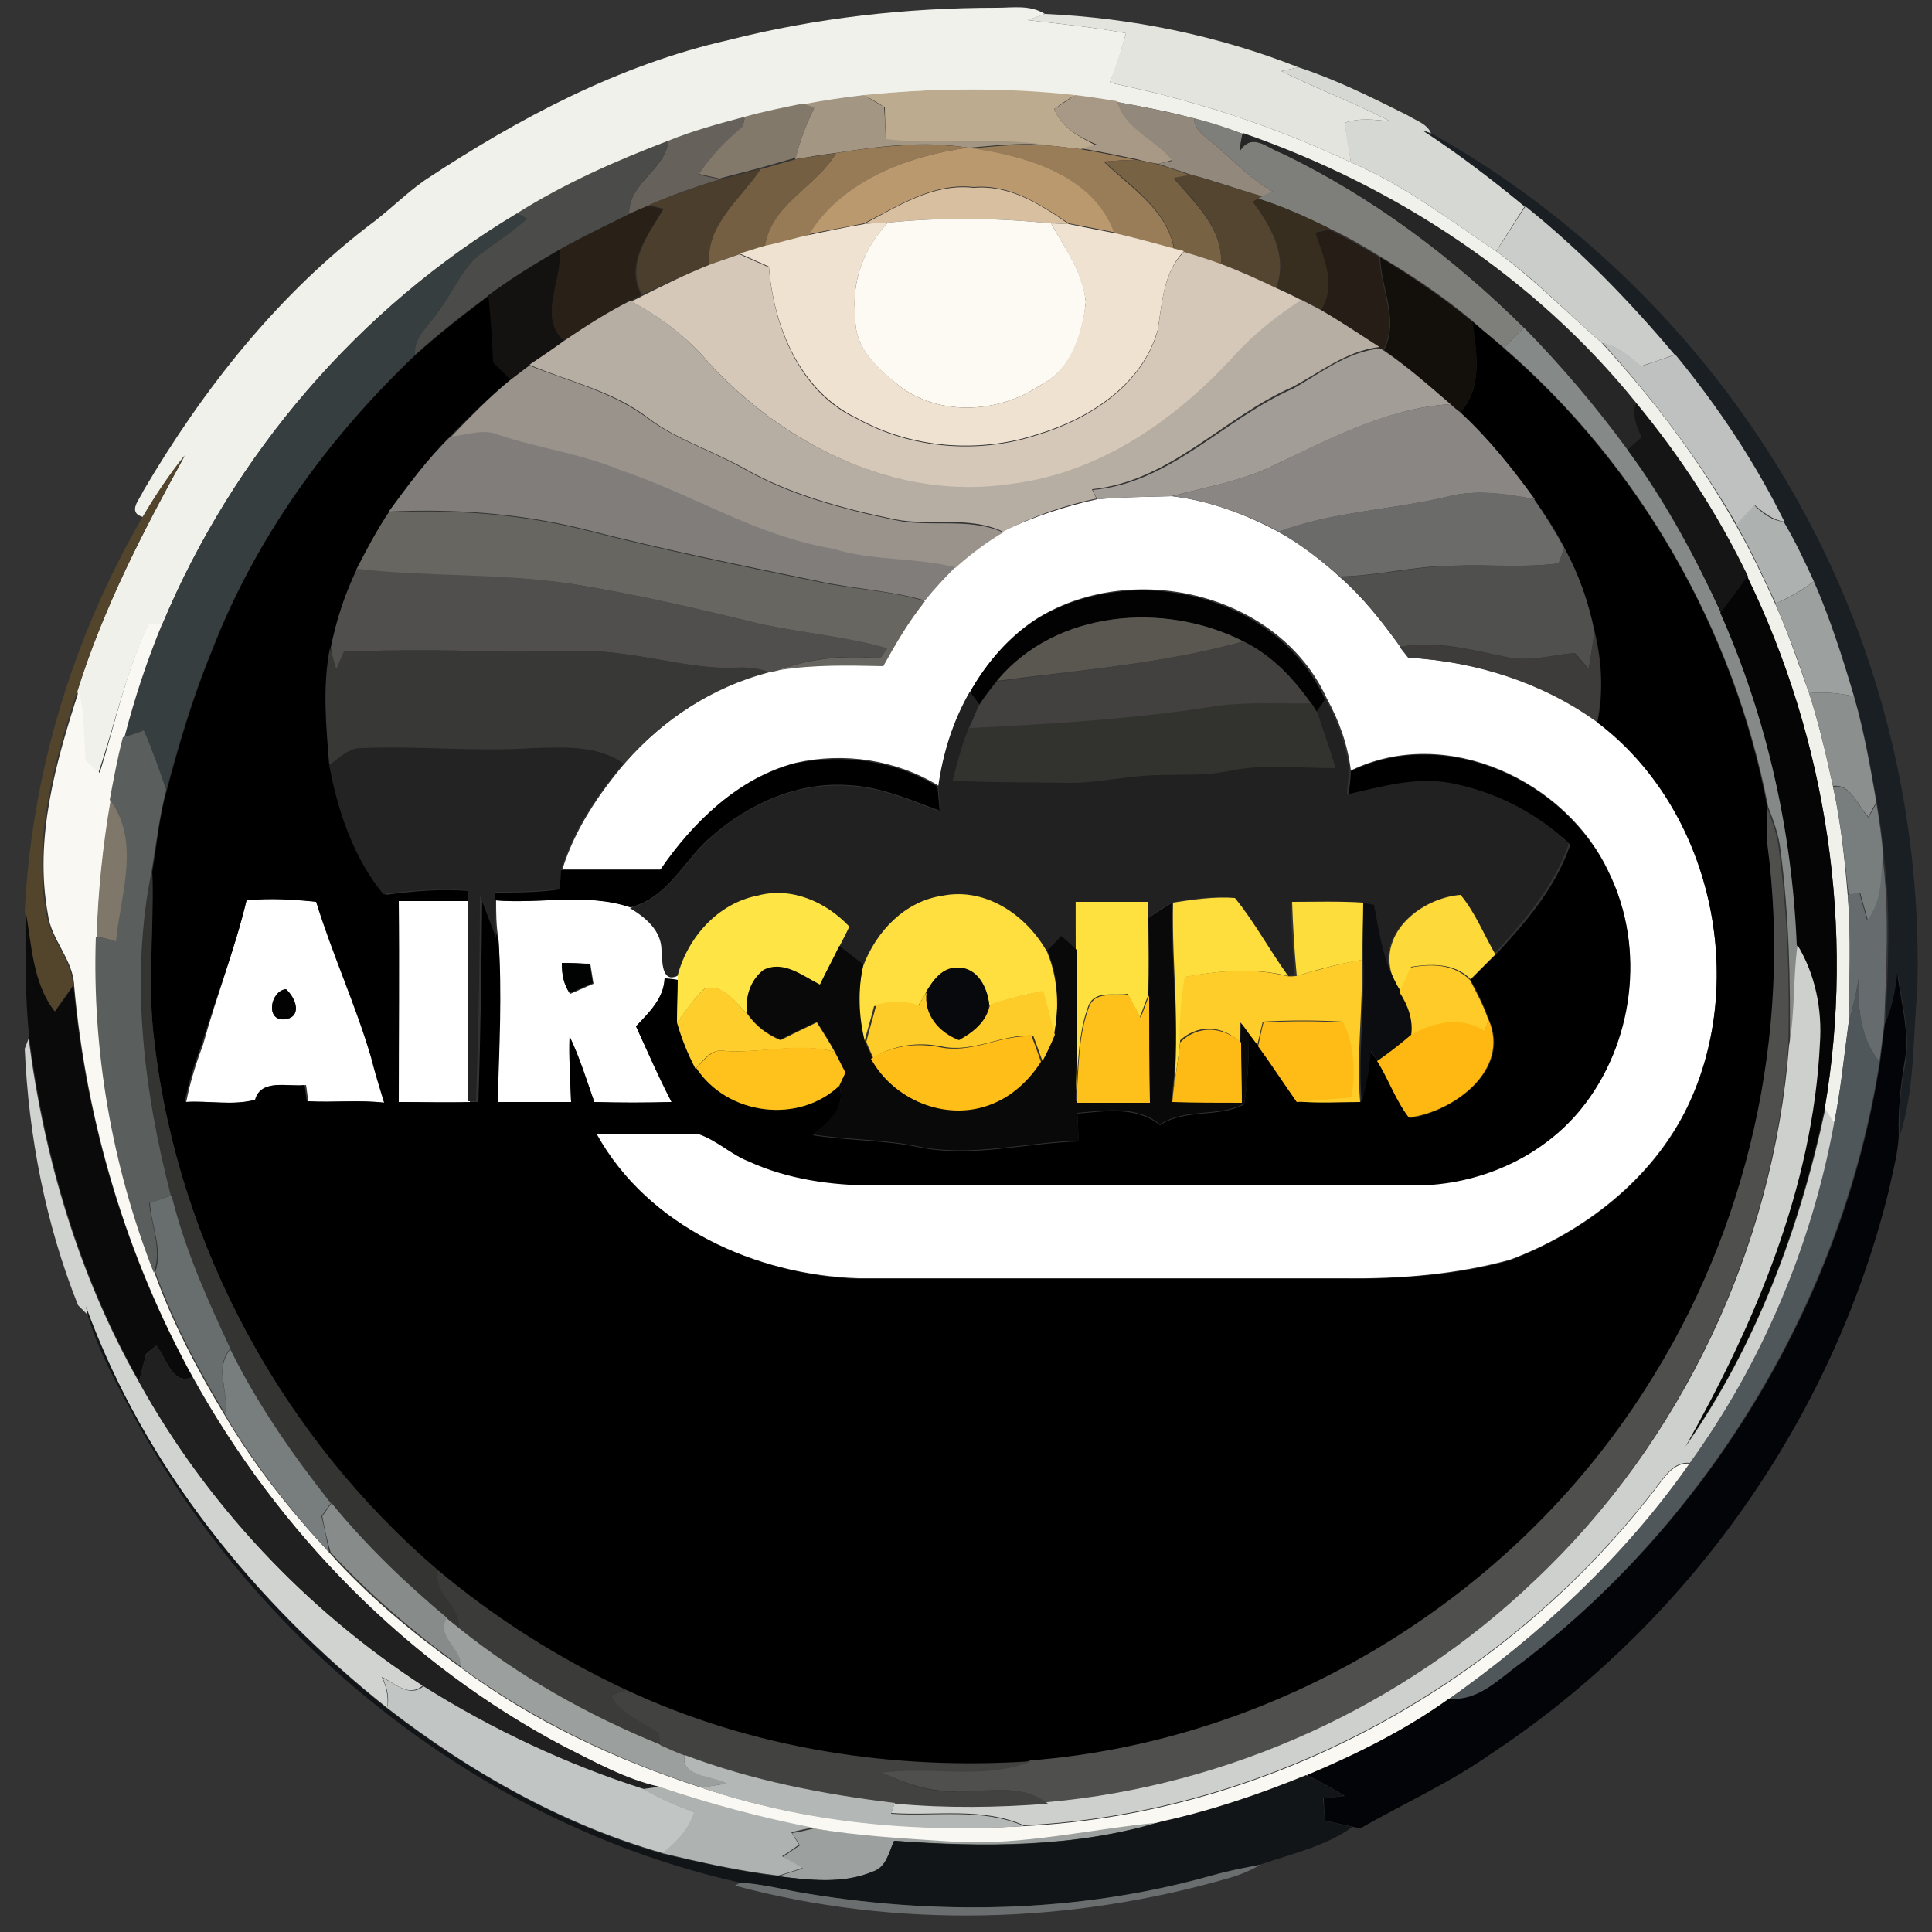 <?xml version="1.0" encoding="utf-8"?>
<!-- Generator: Adobe Illustrator 26.0.3, SVG Export Plug-In . SVG Version: 6.00 Build 0)  -->
<svg version="1.1" id="Layer_1" xmlns="http://www.w3.org/2000/svg" xmlns:xlink="http://www.w3.org/1999/xlink" x="0px" y="0px"
	 viewBox="0 0 250 250" style="enable-background:new 0 0 250 250;" xml:space="preserve">
<rect x="0" y="0" width="250" height="250" fill="#333333" stroke="none"/>
<style type="text/css">
	.st0{fill:#FFFFFF;}
	.st1{fill:#F0F1EA;}
	.st2{fill:#E4E4DF;}
	.st3{fill:#D6D8D3;}
	.st4{fill:#BDAB8F;}
	.st5{fill:#A39682;}
	.st6{fill:#A79985;}
	.st7{fill:#83796B;}
	.st8{fill:#92897C;}
	.st9{fill:#66615A;}
	.st10{fill:#7E7E7A;}
	.st11{fill:#262626;}
	.st12{fill:#1A1F23;}
	.st13{fill:#4B4C4A;}
	.st14{fill:#977A56;}
	.st15{fill:#BA996F;}
	.st16{fill:#997C58;}
	.st17{fill:#745F42;}
	.st18{fill:#786244;}
	.st19{fill:#4C3E2C;}
	.st20{fill:#544531;}
	.st21{fill:#D7BFA0;}
	.st22{fill:#382E20;}
	.st23{fill:#292017;}
	.st24{fill:#CACDC9;}
	.st25{fill:#363E40;}
	.st26{fill:#FDFAF3;}
	.st27{fill:#EFE2D0;}
	.st28{fill:#261E16;}
	.st29{fill:#141210;}
	.st30{fill:#D5C8B8;}
	.st31{fill:#130F0B;}
	.st32{fill:#B7AEA3;}
	.st33{fill:#858A89;}
	.st34{fill:#BEC1BF;}
	.st35{fill:#A39D97;}
	.st36{fill:#9A938C;}
	.st37{fill:#898683;}
	.st38{fill:#151515;}
	.st39{fill:#807D7A;}
	.st40{fill:#53442C;}
	.st41{fill:#6B6B69;}
	.st42{fill:#ADB1AF;}
	.st43{fill:#686661;}
	.st44{fill:#50514F;}
	.st45{fill:#504F4D;}
	.st46{fill:#060506;}
	.st47{fill:#9CA19F;}
	.st48{fill:#020203;}
	.st49{fill:#FAF8F3;}
	.st50{fill:#5A5650;}
	.st51{fill:#3D3C3B;}
	.st52{fill:#42413F;}
	.st53{fill:#383837;}
	.st54{fill:#8B8F8E;}
	.st55{fill:#212121;}
	.st56{fill:#32322F;}
	.st57{fill:#5A5E5D;}
	.st58{fill:#232323;}
	.st59{fill:#787E7E;}
	.st60{fill:#7F7769;}
	.st61{fill:#4F4F4D;}
	.st62{fill:#666C6D;}
	.st63{fill:#343432;}
	.st64{fill:#FEE445;}
	.st65{fill:#FEDF3F;}
	.st66{fill:#FEE03F;}
	.st67{fill:#FDDE3D;}
	.st68{fill:#FDDA39;}
	.st69{fill:#09090A;}
	.st70{fill:#FDDD3C;}
	.st71{fill:#0C0D11;}
	.st72{fill:#0A0A0A;}
	.st73{fill:#CDD0CC;}
	.st74{fill:#010202;}
	.st75{fill:#FECD29;}
	.st76{fill:#08090C;}
	.st77{fill:#FECB28;}
	.st78{fill:#50575A;}
	.st79{fill:#030407;}
	.st80{fill:#FECF2C;}
	.st81{fill:#FECC29;}
	.st82{fill:#FEC11B;}
	.st83{fill:#FFBC17;}
	.st84{fill:#FFB811;}
	.st85{fill:#FEBB16;}
	.st86{fill:#FFBE18;}
	.st87{fill:#D1D3D0;}
	.st88{fill:#FFC11B;}
	.st89{fill:#686D6E;}
	.st90{fill:#121518;}
	.st91{fill:#202020;}
	.st92{fill:#787E7D;}
	.st93{fill:#878C8B;}
	.st94{fill:#3B3B39;}
	.st95{fill:#9BA09E;}
	.st96{fill:#C1C5C3;}
	.st97{fill:#424241;}
	.st98{fill:#B3B7B5;}
	.st99{fill:#AEB2B0;}
	.st100{fill:#6B6E6F;}
</style>
<g id="_x23_ffffffff">
	<path class="st0" d="M142,64.6c3.2-0.3,6.4-0.3,9.6-0.4c4.9,0.6,9.5,2.3,13.8,4.6c2.9,1.6,5.5,3.6,7.9,5.8c3,2.6,5.5,5.8,7.9,9.1
		l1.1,1.4c8.7,0.5,17.3,3.1,24.4,8.3c14.7,11.1,19.6,33.2,11.7,49.7c-4.5,9.4-13.4,16.3-23,19.9c-6.9,1.9-14.2,2.5-21.3,2.4
		c-21,0-42,0-63,0c-13.3-0.4-27.3-6.7-33.9-18.7c4.4,0,8.9-0.1,13.3,0c2.3,0.8,4.1,2.6,6.4,3.5c5.1,2.2,10.7,3,16.2,3.1
		c23.3,0,46.7,0,70,0c8.1-0.1,16.4-3.6,21.5-9.9c6.8-8.4,8.3-20.8,3.6-30.5c-5.5-11.9-21.1-19.2-33.4-13.2c-0.4-3.3-1.5-6.4-3.1-9.3
		c-6.2-13.6-24.9-18-37.3-10.5c-3.7,2.3-6.6,5.7-8.8,9.5c-2.2,3.8-3.5,8-4.1,12.3c-5.5-3.4-12.3-4.4-18.5-3
		c-7.4,1.9-13.1,7.5-17.3,13.7c-4.3,0-8.6,0-12.9,0c1.6-5.1,4.7-9.7,8.1-13.7c5-5.7,11.5-10,18.8-11.9c0.3-0.1,0.9-0.2,1.2-0.3
		c4.4-0.7,8.9-0.6,13.4-0.5c1.7-2.9,3.3-5.8,5.4-8.4c1.2-1.5,2.6-2.9,3.9-4.3c2-1.7,4-3.2,6.2-4.6C133.7,66.9,137.8,65.5,142,64.6z"
		/>
	<path class="st0" d="M31.9,116.5c3-0.3,6.1-0.2,9.2,0.2c2.1,6.8,5.1,13.2,7.1,20.1c0.5,2,1.1,3.9,1.7,5.9c-3.3-0.4-6.7,0-10-0.2
		c-0.1-0.5-0.2-1.6-0.3-2.1c-2.2,0.3-5.6-0.9-6.4,1.9c-2.9,0.8-6.1,0.1-9.1,0.3c0.5-2.6,1.3-5.1,2.2-7.5
		C28,128.9,30.4,122.8,31.9,116.5 M36.8,131.9c2.4-0.2,1.4-2.8,0.2-3.9C35,128.2,34.3,132.1,36.8,131.9z"/>
	<path class="st0" d="M64.2,116.5c5.8,0.5,11.9-1,17.5,0.9c2,1.2,4.1,3,4.1,5.5c0.1,1.3,0,4.2,2,3.3l-0.1,0.6
		c-0.4,0-1.3-0.1-1.7-0.2c-0.1,2.6-2,4.4-3.7,6.2c1.5,3.3,2.9,6.6,4.6,9.8c-3.3,0.1-6.7,0.1-10,0c-1-2.8-1.9-5.7-3.2-8.5
		c-0.1,2.8,0.1,5.7,0.2,8.5c-3.2,0-6.3,0-9.5,0c0.1-7,0.5-14.1,0.1-21.1C64.2,119.8,64.2,118.2,64.2,116.5 M72.7,124.6
		c0,1.4,0.2,2.8,1.1,4c1-0.4,2-0.9,3-1.3c-0.1-0.6-0.3-1.9-0.4-2.5C75.1,124.6,73.9,124.6,72.7,124.6z"/>
	<path class="st0" d="M51.5,142.6c0-8.7,0.1-17.3,0-26c3.1,0,6.2,0,9.3,0c0.1,8.7-0.1,17.3,0,26C57.7,142.7,54.6,142.6,51.5,142.6z"
		/>
</g>
<g id="_x23_f0f1eaff">
	<path class="st1" d="M94.2,5.2c11.4-2.9,23.1-4.2,34.8-4.2c2.1,0,4.3-0.4,6.2,0.8c-0.5,0.2-1.6,0.6-2.2,0.8
		c4.2,0.5,8.5,0.9,12.7,1.7c-0.6,2.2-1.2,4.4-2.1,6.4c10.8,2.2,21.2,5.6,31.2,10.3c6.8,2.9,12.7,7.4,18.8,11.5
		c4.9,3.6,9.1,7.9,13.7,11.9c6.6,7.2,12.5,15,17.3,23.5c1.9,3.3,3.5,6.7,5.1,10.2c1.7,3.8,3,7.7,4.4,11.6c1.3,4,2.2,8,3.1,12.1
		c1,4.6,1.5,9.3,1.9,14.1c0.5,5.5,0.2,11.1,0.1,16.6c-0.6,4.3-1,8.7-1.9,13c-0.3-0.5-0.9-1.4-1.2-1.9c4-23.3,0.3-47.7-10-68.9
		c-3.9-8-8.8-15.6-14.5-22.5c-13.1-16.3-31.2-28.1-50.9-34.9c-2.1-0.8-4.2-1.4-6.3-2c-3.3-0.9-6.6-1.5-9.9-2.1
		c-1.8-0.3-3.6-0.6-5.5-0.8c-9.1-1-18.2-1-27.3,0c-2.7,0.3-5.3,0.7-7.9,1.2c-2.5,0.4-5,1-7.5,1.7c-3.3,0.9-6.7,1.8-9.9,3.1
		c-6.8,2.5-13.5,5.5-19.6,9.4C46.5,39.8,30.2,58.8,21,80.8c-0.5,0-1.4,0-1.8,0c-2.9,6.2-4.3,12.8-6.5,19.3c-0.6-0.5-1.2-1.1-1.8-1.6
		c-0.3-3,0-6.1-0.9-9c3.3-10.7,8.5-20.7,13.9-30.5c-2,2.5-3.8,5.1-5.4,7.9c-2.1-0.6-0.4-2.3,0-3.3c7.8-13.3,17.6-25.7,30-35
		c2.2-1.7,4.2-3.7,6.5-5.3C67.1,15.3,80.1,8.4,94.2,5.2z"/>
</g>
<g id="_x23_e4e4dfff">
	<path class="st2" d="M133,2.6c0.5-0.2,1.6-0.6,2.2-0.8c11.2,0.5,22.4,2.8,32.8,6.9c-0.5,0.1-1.6,0.4-2.2,0.5
		c4.6,2.3,9.5,4.1,14.1,6.5c-1.9-0.2-4-0.5-5.9,0.2c0.3,1.7,0.6,3.4,0.8,5.1c-10-4.7-20.4-8.1-31.2-10.3c0.8-2.1,1.5-4.3,2.1-6.4
		C141.5,3.5,137.3,3.1,133,2.6z"/>
</g>
<g id="_x23_d6d8d3ff">
	<path class="st3" d="M165.8,9.2c0.6-0.1,1.7-0.4,2.2-0.5c4.9,1.6,9.5,3.9,14.1,6.2c1.1,0.7,2.6,1.1,3.1,2.4l-1.1-0.4
		c4.6,3,8.9,6.3,13.2,9.8c-1.2,1.9-2.5,3.9-3.7,5.8c-6.1-4.1-12-8.6-18.8-11.5c-0.3-1.7-0.6-3.4-0.8-5.1c1.9-0.7,3.9-0.4,5.9-0.2
		C175.3,13.3,170.4,11.5,165.8,9.2z"/>
</g>
<g id="_x23_bdab8fff">
	<path class="st4" d="M111.8,12.3c9.1-0.9,18.2-1,27.3,0c-0.7,0.4-2,1.3-2.7,1.8c1,2.4,3.2,3.6,5.4,4.7c-0.5,0.1-1.5,0.4-2,0.5
		c-1.5-0.2-3.1-0.4-4.6-0.5c-6.8-1-13.7,0.1-20.5-0.7c-0.1-1.4-0.2-2.8-0.2-4.2C113.8,13.4,112.5,12.7,111.8,12.3z"/>
</g>
<g id="_x23_a39682ff">
	<path class="st5" d="M103.9,13.5c2.6-0.5,5.3-0.9,7.9-1.2c0.7,0.4,1.9,1.2,2.6,1.5c0.1,1.4,0.2,2.8,0.2,4.2
		c6.8,0.8,13.7-0.3,20.5,0.7c-3.2-0.2-6.3,0.1-9.5,0.4l-0.4,0c-5.7-0.9-11.4-0.2-17.1,0.7c-1.7,0.2-3.5,0.5-5.2,0.8
		c0.6-2.3,1.4-4.5,2.4-6.5C105.1,13.9,104.3,13.6,103.9,13.5z"/>
</g>
<g id="_x23_a79985ff">
	<path class="st6" d="M136.4,14.1c0.7-0.4,2-1.3,2.7-1.8c1.8,0.2,3.6,0.5,5.5,0.8c0.9,3.5,5,4.9,7.1,7.6c-0.4,0.1-1.3,0.4-1.8,0.5
		c-0.7-0.1-2.1-0.4-2.8-0.6c-2.4-0.5-4.8-1-7.2-1.4c0.5-0.1,1.5-0.4,2-0.5C139.6,17.7,137.4,16.5,136.4,14.1z"/>
</g>
<g id="_x23_83796bff">
	<path class="st7" d="M96.4,15.1c2.5-0.7,5-1.2,7.5-1.7c0.4,0.1,1.1,0.4,1.5,0.5c-1,2.1-1.9,4.3-2.4,6.5c-1.5,0.4-3.1,0.9-4.6,1.3
		c-1.8,0.5-3.5,0.9-5.3,1.4c-0.9-0.2-1.8-0.4-2.7-0.6c1.6-2.4,3.5-4.4,5.7-6.2C96.2,16.1,96.3,15.5,96.4,15.1z"/>
</g>
<g id="_x23_92897cff">
	<path class="st8" d="M151.7,20.8c-2.1-2.7-6.2-4.1-7.1-7.6c3.3,0.6,6.6,1.3,9.9,2.1c0.1,1.7,1.7,2.5,2.8,3.5c2.4,2.1,4.6,4.4,7.4,6
		c-0.3,0.2-1,0.5-1.4,0.6c-3.1-0.9-6.1-2-9.2-2.8c-1.4-0.5-2.8-0.9-4.2-1.4C150.3,21.1,151.2,20.9,151.7,20.8z"/>
</g>
<g id="_x23_66615aff">
	<path class="st9" d="M86.5,18.2c3.2-1.3,6.5-2.2,9.9-3.1c-0.1,0.3-0.2,1-0.3,1.3c-2.2,1.8-4.1,3.8-5.7,6.2c0.9,0.2,1.8,0.4,2.7,0.6
		c-3.1,1-6.2,2-9.2,3.4c-0.6,0.3-1.9,0.8-2.5,1.1C81.3,23.7,86.1,22,86.5,18.2z"/>
</g>
<g id="_x23_7e7e7aff">
	<path class="st10" d="M157.3,18.8c-1.1-1-2.7-1.8-2.8-3.5c2.1,0.5,4.2,1.2,6.3,2c-0.2,0.8-0.3,1.6-0.4,2.3c1.6-2.6,3.7-0.4,5.4,0.2
		c11.7,5.6,22.2,13.5,31.4,22.6c-0.9,0.9-1.7,1.7-2.6,2.6c-1.4-1.2-2.8-2.3-4.1-3.5c-3.7-3.1-7.7-5.8-11.9-8.3
		c-2.1-1.3-4.3-2.6-6.5-3.6c-3-1.5-6.1-2.9-9.3-3.9l0.5-0.3c0.3-0.2,1-0.5,1.4-0.6C161.9,23.2,159.7,20.9,157.3,18.8z"/>
</g>
<g id="_x23_262626ff">
	<path class="st11" d="M160.8,17.2c19.7,6.8,37.8,18.7,50.9,34.9c-0.5,1.6,0.1,3.1,0.7,4.5c-0.5,0.4-1.4,1.2-1.8,1.6
		c-4-5.6-8.5-10.8-13.4-15.8c-9.2-9.1-19.7-17-31.4-22.6c-1.8-0.6-3.8-2.8-5.4-0.2C160.5,18.8,160.6,18,160.8,17.2z"/>
</g>
<g id="_x23_1a1f23ff">
	<path class="st12" d="M184.2,16.9l1.1,0.4c20.7,11.6,38,29.5,49,50.6c9.7,18.5,14.4,39.4,13.8,60.3c-0.6,6.3-0.3,12.8-2.3,18.9
		c-0.1-3.1,0.1-6.1,0.7-9.2c0.8-4-0.4-7.9-0.9-11.8c-0.2,2.3-0.7,4.5-1.6,6.6c0.3-7.3,0.7-14.5-0.2-21.8c-0.2-2.3-0.5-4.6-0.9-6.9
		c-0.8-4.6-1.6-9.2-2.9-13.7c-1.5-5-3.1-10.1-5.2-14.9c-1.2-2.6-2.4-5.2-3.9-7.7c-3.8-7.7-8.7-14.9-14.1-21.6
		c-5.8-7-12.2-13.5-19.3-19.2C193.1,23.2,188.8,19.9,184.2,16.9z"/>
</g>
<g id="_x23_4b4c4aff">
	<path class="st13" d="M66.9,27.6c6.2-3.9,12.8-6.8,19.6-9.4c-0.5,3.8-5.2,5.5-5.1,9.5c-3,1.5-6.1,2.9-9,4.6c-3.2,1.8-6.3,3.7-9.3,6
		c-3.2,2.4-6.4,4.9-9.4,7.6c-0.2-2.2,1.7-3.7,2.8-5.3c1.8-2.3,2.9-5,4.9-7.1c2.2-1.8,4.7-3.3,6.8-5.2L66.9,27.6z"/>
</g>
<g id="_x23_977a56ff">
	<path class="st14" d="M108.2,19.8c5.6-0.9,11.4-1.5,17.1-0.7c-7.9,1.1-16.2,4.2-20.6,11.3c-1.9,0.5-3.8,1-5.8,1.5
		C99.8,26.4,105.6,24.2,108.2,19.8z"/>
</g>
<g id="_x23_ba996fff">
	<path class="st15" d="M125.3,19.1l0.4,0c7.2,1.1,15.8,3.6,18.7,11c-2-0.4-4-0.8-6.1-1.2c-3.7-2.5-7.7-5.1-12.3-4.7
		c-5.2-0.6-9.7,2.4-14.2,4.7c-2.4,0.5-4.8,0.9-7.1,1.4C109.1,23.3,117.4,20.2,125.3,19.1z"/>
</g>
<g id="_x23_997c58ff">
	<path class="st16" d="M125.7,19.2c3.2-0.3,6.3-0.6,9.5-0.4c1.6,0.1,3.1,0.3,4.6,0.5c2.4,0.4,4.8,0.9,7.2,1.4
		c-1.4,0-2.8,0.1-4.2,0.2c3.5,3.4,8.2,6.2,9.1,11.3c-2.6-0.7-5.1-1.4-7.7-2C141.5,22.7,132.9,20.2,125.7,19.2z"/>
</g>
<g id="_x23_745f42ff">
	<path class="st17" d="M103,20.6c1.7-0.3,3.4-0.5,5.2-0.8c-2.6,4.4-8.4,6.6-9.2,12.1c-1.1,0.3-2.2,0.7-3.3,1c-1.3,0.4-2.7,0.9-4,1.4
		c-0.5-5.1,4.1-8.5,6.7-12.4C99.9,21.5,101.5,21,103,20.6z"/>
</g>
<g id="_x23_786244ff">
	<path class="st18" d="M142.9,20.9c1.4-0.1,2.8-0.2,4.2-0.2c0.7,0.1,2.1,0.4,2.8,0.6c1.4,0.4,2.8,0.9,4.2,1.4
		c-0.6,0.1-1.7,0.3-2.2,0.4c2.8,3.3,6.4,6.5,6.1,11.2c-1.6-0.6-3.3-1.1-4.9-1.6c-0.3-0.1-0.8-0.2-1.1-0.3
		C151.1,27.1,146.4,24.2,142.9,20.9z"/>
</g>
<g id="_x23_4c3e2cff">
	<path class="st19" d="M93.2,23.2c1.8-0.4,3.5-0.9,5.3-1.4c-2.6,3.9-7.2,7.3-6.7,12.4c-3,1.2-5.8,2.6-8.7,3.9
		c-2.1-4,0.8-7.8,2.8-11.1c-0.5-0.1-1.4-0.4-1.9-0.5C86.9,25.3,90,24.2,93.2,23.2z"/>
</g>
<g id="_x23_544531ff">
	<path class="st20" d="M151.9,23c0.6-0.1,1.7-0.3,2.2-0.4c3.1,0.9,6.1,1.9,9.2,2.8l-0.5,0.3l-0.7,0.4c2.4,3.2,4.6,7.1,3,11.2
		c-2.4-1.1-4.7-2.2-7.1-3.1C158.3,29.5,154.7,26.3,151.9,23z"/>
</g>
<g id="_x23_d7bfa0ff">
	<path class="st21" d="M111.8,29c4.4-2.3,8.9-5.3,14.2-4.7c4.7-0.4,8.7,2.2,12.3,4.7c-0.6,0-1.7-0.1-2.3-0.1
		c-7-0.7-14.1-0.8-21.1-0.1C114.2,28.8,112.6,28.9,111.8,29z"/>
</g>
<g id="_x23_382e20ff">
	<path class="st22" d="M162.1,26.1l0.7-0.4c3.2,1,6.3,2.4,9.3,3.9c-0.4,0.1-1.4,0.3-1.8,0.4c1.1,3.3,2.7,6.9,0.7,10.1
		c-0.8-0.5-1.7-0.9-2.5-1.3c-1.1-0.5-2.2-1.1-3.3-1.6C166.7,33.2,164.5,29.3,162.1,26.1z"/>
</g>
<g id="_x23_292017ff">
	<path class="st23" d="M81.4,27.7c0.6-0.3,1.8-0.8,2.5-1.1c0.5,0.1,1.4,0.3,1.9,0.5c-2,3.4-5,7.1-2.8,11.1c-0.4,0.2-1.1,0.5-1.4,0.7
		c-3,1.5-5.8,3.3-8.6,5.2c-3.5-3.1-0.1-7.9-0.6-11.8C75.3,30.7,78.4,29.2,81.4,27.7z"/>
</g>
<g id="_x23_cacdc9ff">
	<path class="st24" d="M197.4,26.7c7.1,5.7,13.4,12.2,19.3,19.2c-1.4,0.5-2.9,1-4.4,1.5c-1.5-1.3-3-2.6-5-3
		c-4.6-4-8.8-8.4-13.7-11.9C194.9,30.6,196.1,28.6,197.4,26.7z"/>
</g>
<g id="_x23_363e40ff">
	<path class="st25" d="M21,80.8c9.2-22,25.5-41,45.9-53.2l1.3,0.7c-2.1,1.9-4.6,3.4-6.8,5.2c-2,2.1-3.1,4.8-4.9,7.1
		c-1.1,1.7-3,3.1-2.8,5.3C42.4,56.7,33,69.7,27.3,84.3c-2.4,5.8-4.2,11.8-5.8,17.9c-0.9-2.6-1.9-5.2-2.9-7.7c-0.6,0.2-1.9,0.7-2.6,1
		C17.4,90.5,19,85.5,21,80.8z"/>
</g>
<g id="_x23_fdfaf3ff">
	<path class="st26" d="M114.9,28.8c7-0.7,14.1-0.6,21.1,0.1c1.8,3.2,4.2,6.4,4.5,10.2c-0.4,4.1-1.8,8.7-5.8,10.7
		c-5.3,3.6-12.7,4.1-18,0.4c-2.9-2.3-6.2-5-6-9.1C110.1,36.5,111.8,32,114.9,28.8z"/>
</g>
<g id="_x23_efe2d0ff">
	<path class="st27" d="M104.7,30.4c2.4-0.5,4.7-1,7.1-1.4c0.8-0.1,2.3-0.2,3.1-0.2c-3.1,3.3-4.8,7.7-4.2,12.3
		c-0.2,4.1,3.2,6.8,6,9.1c5.3,3.7,12.7,3.2,18-0.4c3.9-2,5.3-6.6,5.8-10.7c-0.4-3.8-2.7-7-4.5-10.2c0.6,0,1.7,0.1,2.3,0.1
		c2,0.4,4,0.8,6.1,1.2c2.6,0.6,5.1,1.3,7.7,2c0.3,0.1,0.8,0.2,1.1,0.3c-2.7,2.8-2.8,6.7-3.4,10.2c-2,7.1-8.9,11.5-15.6,13.5
		c-7.6,2.5-16.3,1.8-23.3-2.1c-7.4-3.5-10.8-11.9-11.4-19.6c-1.3-0.6-2.5-1.1-3.8-1.7c1.1-0.3,2.2-0.7,3.3-1
		C100.9,31.4,102.8,30.8,104.7,30.4z"/>
</g>
<g id="_x23_261e16ff">
	<path class="st28" d="M170.2,30.1c0.4-0.1,1.4-0.3,1.8-0.4c2.2,1.1,4.4,2.3,6.5,3.6c0.1,4.1,2.5,8.1,0.5,12l-0.5-0.3
		c-2.5-1.6-5-3.3-7.6-4.8C173,36.9,171.3,33.4,170.2,30.1z"/>
</g>
<g id="_x23_141210ff">
	<path class="st29" d="M63.1,38.3c2.9-2.2,6.1-4.1,9.3-6c0.5,3.9-2.9,8.7,0.6,11.8c-1.5,1-3,2.1-4.5,3.2c-0.8,0.6-1.7,1.3-2.5,1.9
		c-0.8-0.8-1.5-1.5-2.3-2.2C63.6,44.1,63.5,41.2,63.1,38.3z"/>
</g>
<g id="_x23_d5c8b8ff">
	<path class="st30" d="M91.7,34.3c1.3-0.5,2.6-0.9,4-1.4c1.3,0.6,2.5,1.1,3.8,1.7c0.6,7.7,4,16.2,11.4,19.6c7,3.9,15.7,4.6,23.3,2.1
		c6.7-2,13.6-6.4,15.6-13.5c0.6-3.6,0.7-7.5,3.4-10.2c1.7,0.5,3.3,1,4.9,1.6c2.4,0.9,4.8,2,7.1,3.1c1.1,0.5,2.2,1,3.3,1.6
		c-3.1,2-6,4.3-8.5,7c-7.6,8.4-17.6,15.3-29,16.8c-14.9,2.3-29.7-5.2-39.5-16c-2.7-3.2-6.2-5.7-9.8-7.7c0.4-0.2,1.1-0.5,1.4-0.7
		C85.9,36.9,88.7,35.5,91.7,34.3z"/>
</g>
<g id="_x23_130f0bff">
	<path class="st31" d="M179.1,45.3c2-3.9-0.4-8-0.5-12c4.1,2.5,8.1,5.2,11.9,8.3c0.6,4,1.4,8.4-1.6,11.8c-0.3-0.3-0.9-0.8-1.2-1
		C184.9,49.9,182.1,47.4,179.1,45.3z"/>
</g>
<g id="_x23_000000ff">
	<path d="M53.8,45.9c3-2.7,6.2-5.2,9.4-7.6c0.3,2.9,0.5,5.8,0.6,8.6c0.8,0.8,1.5,1.5,2.3,2.2c-2.7,2.2-5.2,4.7-7.7,7.2
		c-3,3-5.5,6.4-7.9,9.8c-1.6,2.3-3,4.8-4.2,7.4c-1.6,3.2-2.7,6.7-3.4,10.2c-1,5-0.5,10.1-0.1,15.2c1,6,3.2,12.1,7.1,16.9
		c3.6-0.5,7.3-0.8,10.9-0.5c0,0.3,0,1,0.1,1.3c-3.1,0-6.2,0-9.3,0c0.1,8.7,0,17.3,0,26c3.1,0,6.2,0.1,9.3,0l1,0
		c0.3-8.9,0.4-17.7,0.5-26.6c0.6,1.9,1.3,3.7,2.1,5.5c0.5,7,0.1,14.1-0.1,21.1c3.2,0,6.3,0,9.5,0c-0.1-2.8-0.3-5.7-0.2-8.5
		c1.3,2.7,2.2,5.6,3.2,8.5c3.3,0.1,6.7,0.1,10,0c-1.6-3.2-3.1-6.5-4.6-9.8c1.7-1.8,3.6-3.6,3.7-6.2c0.4,0,1.3,0.1,1.7,0.2
		c0,1.8-0.1,3.7-0.1,5.5c0.6,2.1,1.4,4.1,2.5,5.9c4,6.1,13.2,7.3,18.5,2.3c0.9,3-1.4,4.7-3.4,6.4c4.4,0.7,9,0.6,13.4,1.5
		c7,1.5,14-0.5,21-0.7c-0.1-1.2-0.1-2.4-0.2-3.6c3.6-0.3,7.6-1,10.7,1.5c3.3-2.2,7.6-0.9,10.9-2.7c0.5-3.1,0.6-6.1,0.6-9.2
		c0.3,0.4,0.9,1.2,1.2,1.6c1.7,2.4,3.3,4.8,5,7.2c2.8,0.2,5.5,0.1,8.3,0.1c0.7-2.1,1-4.3,1.2-6.6c0.2,0.3,0.8,1,1,1.4
		c1.5,2.3,2.4,5,4.1,7.3c5.6-0.8,13.2-6.2,10.3-12.7c-0.6-1.8-1.5-3.6-2.4-5.2c1.1-1.1,2.1-2.2,3.2-3.2c3.9-4.2,7.8-8.7,9.7-14.3
		c-4.2-4-9.7-6.8-15.4-7.9c-4.5-0.8-9,0.6-13.3,1.5c0.1-0.8,0.3-2.3,0.3-3.1c12.3-6,27.9,1.3,33.4,13.2c4.8,9.7,3.2,22.1-3.6,30.5
		c-5.2,6.4-13.4,9.9-21.5,9.9c-23.3,0-46.7,0-70,0c-5.5,0-11.2-0.8-16.2-3.1c-2.3-0.9-4.1-2.7-6.4-3.5c-4.4-0.2-8.9,0-13.3,0
		c6.7,12,20.6,18.2,33.9,18.7c21,0,42,0,63,0c7.2,0,14.4-0.5,21.3-2.4c9.7-3.7,18.5-10.5,23-19.9c7.9-16.6,3-38.6-11.7-49.7
		c0.8-3.8,0.6-7.8-0.3-11.6c-0.8-3.8-2.1-7.5-3.9-10.9c-1.1-2.2-2.5-4.3-3.9-6.3c-2.9-4-6-7.9-9.7-11.3c3-3.3,2.2-7.7,1.6-11.8
		c1.4,1.2,2.8,2.3,4.1,3.5c17.6,15.2,29.8,36.5,34.1,59.4c0,1.7,0,3.3,0.2,5c3.2,24.4-2.4,49.9-15.9,70.6
		c-17.3,27-47.4,45.4-79.5,47.9c-17.9,1.2-36.1-1.6-52.4-9.2c-8.7-4.1-17-9.2-24.4-15.5C36.6,186,23.1,161.3,20,135
		c-1-7.4,0-14.8-0.3-22.2c0.6-3.5,0.9-7.1,1.9-10.6c1.6-6,3.4-12.1,5.8-17.9C33,69.7,42.4,56.7,53.8,45.9 M31.9,116.5
		c-1.5,6.3-3.9,12.4-5.8,18.6c-0.9,2.4-1.7,4.9-2.2,7.5c3-0.2,6.2,0.5,9.1-0.3c0.8-2.8,4.3-1.6,6.4-1.9c0.1,0.5,0.2,1.6,0.3,2.1
		c3.3,0.2,6.7-0.2,10,0.2c-0.6-2-1.2-3.9-1.7-5.9c-2-6.8-5-13.3-7.1-20.1C38,116.4,34.9,116.2,31.9,116.5z"/>
	<path d="M102.8,98.8c6.3-1.3,13.1-0.4,18.5,3c0.1,0.8,0.2,2.3,0.3,3.1c-3.8-1.4-7.6-3.1-11.7-3.3c-6.5-0.5-12.9,2.3-17.8,6.6
		c-3.6,3-5.6,8-10.6,9.2c-5.6-1.9-11.7-0.4-17.5-0.9l0-1c2.8,0,5.6,0,8.3-0.4c0-0.6,0.1-1.8,0.2-2.5c4.3,0,8.6,0,12.9,0
		C89.7,106.3,95.5,100.8,102.8,98.8z"/>
</g>
<g id="_x23_b7aea3ff">
	<path class="st32" d="M73,44.1c2.8-1.9,5.6-3.7,8.6-5.2c3.7,2.1,7.1,4.5,9.8,7.7c9.8,10.9,24.6,18.3,39.5,16
		c11.5-1.4,21.4-8.4,29-16.8c2.5-2.7,5.4-5,8.5-7c0.8,0.4,1.7,0.9,2.5,1.3c2.6,1.5,5.1,3.2,7.6,4.8c-4.3,0.5-7.7,3.3-11.3,5.2
		c-8.9,3.9-15.8,12.2-25.9,13.2c0.1,0.3,0.4,0.9,0.6,1.2c-4.2,0.9-8.3,2.3-12.1,4.3c-4.4-2.1-9.4-0.7-14-1.6
		c-6.7-1.4-13.5-3.2-19.5-6.6c-4.1-2.3-8.7-3.7-12.4-6.5c-4.5-3.5-10.2-4.7-15.4-6.9C70,46.2,71.5,45.2,73,44.1z"/>
</g>
<g id="_x23_858a89ff">
	<path class="st33" d="M194.6,45c0.9-0.9,1.7-1.7,2.6-2.6c4.8,4.9,9.3,10.2,13.4,15.8c4.8,6.6,8.7,13.7,12.1,21.1
		c5.9,13.5,9.3,28.2,10,43c-0.6,4.3-0.3,8.7-1.1,13c0.1-8.4-0.1-16.9-1.2-25.3c-0.2-1.9-0.9-3.8-1.6-5.6
		C224.4,81.5,212.2,60.2,194.6,45z"/>
</g>
<g id="_x23_bec1bfff">
	<path class="st34" d="M207.4,44.4c2,0.4,3.5,1.7,5,3c1.4-0.5,2.9-1,4.4-1.5c5.5,6.7,10.3,13.9,14.1,21.6c-1.5-0.2-2.7-1.2-3.8-2.1
		c-0.8,0.9-1.6,1.7-2.3,2.6C219.9,59.5,213.9,51.6,207.4,44.4z"/>
</g>
<g id="_x23_a39d97ff">
	<path class="st35" d="M167.3,50.3c3.6-2,7-4.8,11.3-5.2l0.5,0.3c3.1,2.1,5.8,4.5,8.6,6.9c-8.1,0.5-15.4,4.4-22.6,7.8
		c-4.2,2.1-8.9,2.9-13.5,4.1c-3.2,0.1-6.4,0.1-9.6,0.4c-0.2-0.3-0.5-0.9-0.6-1.2C151.5,62.5,158.4,54.2,167.3,50.3z"/>
</g>
<g id="_x23_9a938cff">
	<path class="st36" d="M66,49.2c0.8-0.6,1.7-1.3,2.5-1.9c5.2,2.1,10.8,3.4,15.4,6.9c3.8,2.8,8.4,4.2,12.4,6.5
		c6,3.4,12.8,5.2,19.5,6.6c4.6,1,9.6-0.4,14,1.6c-2.2,1.3-4.3,2.9-6.2,4.6c-5.2-1.3-10.6-0.8-15.8-2.4c-9.8-1.6-18.3-7.1-27.6-10.2
		c-5.1-2.1-10.5-2.8-15.6-4.5c-2.1-0.9-4.2,0-6.3,0.2C60.8,54,63.3,51.4,66,49.2z"/>
</g>
<g id="_x23_898683ff">
	<path class="st37" d="M165.1,60.1c7.2-3.5,14.5-7.3,22.6-7.8c0.3,0.3,0.9,0.8,1.2,1c3.7,3.4,6.8,7.3,9.7,11.3
		c-3.8-0.7-7.7-1.3-11.4-0.3c-7.2,1.7-14.7,1.9-21.7,4.5c-4.3-2.3-9-4-13.8-4.6C156.1,63,160.8,62.2,165.1,60.1z"/>
</g>
<g id="_x23_151515ff">
	<path class="st38" d="M212.4,56.6c-0.6-1.4-1.3-2.9-0.7-4.5c5.7,6.9,10.6,14.4,14.5,22.5c-1.2,1.6-2.4,3.1-3.5,4.7
		c-3.4-7.4-7.2-14.6-12.1-21.1C211,57.8,211.9,57,212.4,56.6z"/>
</g>
<g id="_x23_807d7aff">
	<path class="st39" d="M58.3,56.5c2.1-0.2,4.3-1.1,6.3-0.2c5.1,1.7,10.6,2.4,15.6,4.5c9.3,3.1,17.8,8.6,27.6,10.2
		c5.1,1.6,10.6,1.1,15.8,2.4c-1.4,1.4-2.7,2.8-3.9,4.3c-4.5-1.3-9.2-1.5-13.8-2.5c-10.2-2.1-20.5-4.2-30.6-6.8
		c-8.2-2-16.6-2.6-25-2.2C52.8,62.8,55.3,59.4,58.3,56.5z"/>
</g>
<g id="_x23_53442cff">
	<path class="st40" d="M18.5,66.8c1.6-2.7,3.4-5.4,5.4-7.9c-5.4,9.8-10.5,19.8-13.9,30.5c-3,9.2-5.8,19.1-4,28.9
		c0.5,3.4,3.4,5.9,3.4,9.3c-0.8,1.1-1.6,2.2-2.4,3.4c-2.9-3.7-3.1-8.6-3.8-13.1C4.1,99.9,9.5,82.3,18.5,66.8z"/>
</g>
<g id="_x23_6b6b69ff">
	<path class="st41" d="M165.4,68.8c7-2.6,14.5-2.8,21.7-4.5c3.8-1,7.7-0.5,11.4,0.3c1.4,2,2.7,4.1,3.9,6.3c-0.2,0.5-0.5,1.5-0.7,2
		c-4.6,0.6-9.1,0.1-13.7,0.3c-4.9,0-9.7,1.3-14.6,1.4C170.9,72.5,168.3,70.4,165.4,68.8z"/>
</g>
<g id="_x23_adb1afff">
	<path class="st42" d="M227,65.4c1.1,1,2.3,2,3.8,2.1c1.5,2.5,2.7,5.1,3.9,7.7c-1.5,1.2-3.2,2.1-4.9,2.9c-1.6-3.4-3.2-6.9-5.1-10.2
		C225.4,67.1,226.2,66.2,227,65.4z"/>
</g>
<g id="_x23_686661ff">
	<path class="st43" d="M46.1,73.7c1.3-2.5,2.6-5,4.2-7.4c8.4-0.4,16.8,0.2,25,2.2c10.1,2.6,20.3,4.7,30.6,6.8
		c4.6,1,9.3,1.1,13.8,2.5c-2.1,2.6-3.8,5.5-5.4,8.4c-4.5-0.1-9-0.2-13.4,0.5c4.2-1.6,8.6-1.9,13-1.5c0.2-0.3,0.6-1,0.9-1.3
		c-5.4-1.5-11.1-2-16.6-3.2c-7.9-1.9-15.9-3.8-24-5.1C64.9,74.2,55.4,74.8,46.1,73.7z"/>
</g>
<g id="_x23_50514fff">
	<path class="st44" d="M202.4,70.9c1.9,3.4,3.2,7.1,3.9,10.9c-0.2,1.6-0.5,3.2-0.7,4.8c-0.4-0.5-1.3-1.6-1.8-2.1
		c-2.9,0.2-5.9,1.2-8.9,0.5c-4.5-0.9-9.1-2.2-13.7-1.3c-2.3-3.3-4.8-6.4-7.9-9.1c4.9,0,9.7-1.3,14.6-1.4c4.6-0.1,9.2,0.3,13.7-0.3
		C201.9,72.5,202.2,71.5,202.4,70.9z"/>
</g>
<g id="_x23_504f4dff">
	<path class="st45" d="M42.8,83.8c0.7-3.5,1.8-6.9,3.4-10.2c9.3,1.1,18.7,0.5,28,2c8.1,1.3,16.1,3.1,24,5.1
		c5.5,1.2,11.2,1.6,16.6,3.2c-0.2,0.3-0.6,1-0.9,1.3c-4.4-0.5-8.8-0.1-13,1.5c-0.3,0.1-0.9,0.2-1.2,0.3c-1.4-0.5-2.9-0.7-4.4-0.6
		c-5,0.2-9.9-1.2-14.8-1.8c-5.5-0.8-11-0.1-16.4-0.3c-6.5-0.2-12.9-0.2-19.4,0c-0.3,0.6-0.8,1.9-1.1,2.5
		C43.2,85.8,43,84.8,42.8,83.8z"/>
</g>
<g id="_x23_060506ff">
	<path class="st46" d="M222.6,79.3c1.2-1.6,2.4-3.1,3.5-4.7c10.3,21.2,14,45.6,10,68.9c-3.3,15.5-8.9,30.7-18.1,43.7
		c9.1-16,16.6-33.6,17.4-52.2c0.3-4.4-0.6-8.9-2.9-12.7C231.9,107.5,228.6,92.8,222.6,79.3z"/>
</g>
<g id="_x23_9ca19fff">
	<path class="st47" d="M234.7,75.2c2.1,4.8,3.7,9.8,5.2,14.9c-1.9-0.4-3.8-0.6-5.8-0.4c-1.3-3.9-2.7-7.8-4.4-11.6
		C231.5,77.4,233.2,76.4,234.7,75.2z"/>
	<path class="st47" d="M123,238.2c9.2,0.6,18.2-1.7,27.3-2.5c-11.2,3.4-23.1,3.3-34.6,2.5c-0.7,1.5-1,3.4-2.8,4
		c-3.8,1.6-8.1,1.1-12.1,0.6c0.8-0.3,2.3-0.8,3.1-1c-0.9-0.5-1.8-1-2.6-1.5c0.7-0.5,1.4-1,2.2-1.5c-0.3-0.6-0.7-1.1-1-1.6
		c0.7-0.1,2.1-0.4,2.8-0.6C111.1,237.5,117.1,237.8,123,238.2z"/>
</g>
<g id="_x23_020203ff">
	<path class="st48" d="M134.2,80.1c12.4-7.6,31.1-3.2,37.3,10.5c-0.3,0.4-0.9,1.2-1.1,1.6c-0.2-0.3-0.5-0.8-0.7-1.1
		c-2.3-3.3-5.2-6.3-8.8-8.1c-10.2-5.2-24.3-4-31.9,5.1c-0.8,1-1.6,2-2.3,3.1c-0.3-0.4-0.9-1.2-1.2-1.6
		C127.6,85.8,130.6,82.4,134.2,80.1z"/>
	<path class="st48" d="M36.8,131.9c-2.5,0.2-1.8-3.7,0.2-3.9C38.3,129.1,39.2,131.6,36.8,131.9z"/>
</g>
<g id="_x23_faf8f3ff">
	<path class="st49" d="M19.2,80.7c0.4,0,1.4,0,1.8,0c-2,4.8-3.6,9.7-4.9,14.7c-0.7,2.7-1.2,5.4-1.7,8.1c-1,5.8-1.7,11.7-1.8,17.6
		C12,136,14.6,150.9,20,164.7c2.3,6.4,5.5,12.5,9,18.3c3.8,6.5,8.5,12.4,13.6,17.9c5,5.6,10.8,10.4,16.9,14.8
		c9.4,7,20.1,12,31.2,15.6c13.4,4.5,27.7,5.8,41.8,5c32.2-1.6,63-18.8,82.3-44.4c1-1.3,2.1-2.7,3.9-2.5c-8.4,12-19.3,22.1-31.2,30.5
		c-5.7,4-12,7.2-18.4,9.9c-6.1,2.5-12.3,4.6-18.7,6c-9.1,0.8-18.1,3.1-27.3,2.5c-5.9-0.4-11.9-0.7-17.8-1.7
		c-6.8-1.3-13.4-3.1-19.9-5.3c-4.4-1-8.3-3.2-12.3-5.2c-20.4-10.7-37-27.8-48.1-47.8c-8.6-15.6-13.8-33-15.4-50.7
		c-0.1-3.4-3-6-3.4-9.3c-1.8-9.8,1-19.6,4-28.9c0.8,2.9,0.6,6,0.9,9c0.6,0.6,1.2,1.1,1.8,1.6C14.9,93.6,16.3,86.9,19.2,80.7z"/>
</g>
<g id="_x23_5a5650ff">
	<path class="st50" d="M129,88.1c7.6-9.2,21.7-10.3,31.9-5.1C150.5,85.9,139.6,86.7,129,88.1z"/>
</g>
<g id="_x23_3d3c3bff">
	<path class="st51" d="M206.3,81.8c0.9,3.8,1.1,7.7,0.3,11.6c-7.1-5.1-15.7-7.8-24.4-8.3l-1.1-1.4c4.6-0.8,9.2,0.4,13.7,1.3
		c2.9,0.7,5.9-0.2,8.9-0.5c0.4,0.5,1.3,1.6,1.8,2.1C205.9,85,206.1,83.4,206.3,81.8z"/>
</g>
<g id="_x23_42413fff">
	<path class="st52" d="M160.9,83c3.7,1.8,6.5,4.8,8.8,8.1c-4,0-8-0.2-11.9,0.3c-10.7,1.7-21.6,2.4-32.4,2.9c0.4-1,0.8-2,1.3-3
		c0.7-1.1,1.5-2.1,2.3-3.1C139.6,86.7,150.5,85.9,160.9,83z"/>
</g>
<g id="_x23_383837ff">
	<path class="st53" d="M42.6,99c-0.4-5-0.9-10.2,0.1-15.2c0.2,1,0.5,2,0.7,3c0.3-0.6,0.8-1.9,1.1-2.5c6.5-0.2,12.9-0.2,19.4,0
		c5.5,0.2,11-0.5,16.4,0.3c4.9,0.5,9.8,2,14.8,1.8c1.5-0.1,3,0.1,4.4,0.6c-7.3,1.9-13.9,6.2-18.8,11.9c-3.4-2.4-7.8-2.1-11.7-2
		c-7.4,0.5-14.7-0.4-22.1,0C45.2,96.7,43.9,98.1,42.6,99z"/>
</g>
<g id="_x23_8b8f8eff">
	<path class="st54" d="M234.1,89.7c1.9-0.2,3.9,0,5.8,0.4c1.3,4.5,2.1,9.1,2.9,13.7c-0.3,0.5-0.8,1.4-1,1.9c-1.4-1.3-2.2-4.3-4.6-4
		C236.3,97.7,235.4,93.7,234.1,89.7z"/>
</g>
<g id="_x23_212121ff">
	<path class="st55" d="M121.4,101.8c0.6-4.3,1.9-8.5,4.1-12.3c0.3,0.4,0.9,1.2,1.2,1.6c-0.4,1-0.8,2-1.3,3c-0.9,2.2-1.5,4.5-2.1,6.8
		c4.9,0.3,9.7,0.2,14.6,0.3c4.1,0.1,8.1-1,12.2-1c2.9-0.1,5.8,0.2,8.7-0.5c4.6-1.1,9.4-0.4,14-0.4c-0.8-2.5-1.6-4.9-2.4-7.3
		c0.3-0.4,0.9-1.2,1.1-1.6c1.6,2.9,2.7,6,3.1,9.3c-0.1,0.8-0.3,2.3-0.3,3.1c4.4-1,8.8-2.3,13.3-1.5c5.8,1.1,11.2,3.8,15.4,7.9
		c-1.9,5.5-5.8,10-9.7,14.3c-1.4-2.6-2.5-5.4-4.5-7.7c-4.9,0.4-10.5,4.8-8.9,10.3c-1.3-2.8-1.8-6-2.3-9c-0.3-0.1-1-0.2-1.4-0.3
		c-3.1-0.2-6.1-0.1-9.2-0.1c0.1,3.2,0.3,6.3,0.5,9.5c-0.3,0-0.8,0.1-1,0.1c-2.4-3.3-4.3-6.9-6.9-10.1c-2.7-0.3-5.4,0.1-8,0.6
		c-1.1,0.6-2.1,1.3-3.1,2c0-0.5,0-1.6,0-2.1c-3.1,0-6.3,0-9.4,0c0,2.1,0,4.2,0.1,6.4c-0.7-0.6-1.3-1.2-2-1.8
		c-0.4,0.5-1.4,1.5-1.8,1.9c-2.5-4.8-7.9-8.5-13.5-7.3c-4.9,0.8-8.6,4.7-10.3,9.1c-1-0.8-2.1-1.6-3.1-2.4c0.4-0.9,0.9-1.8,1.3-2.6
		c-3-3.2-7.5-5.2-11.9-4c-5.1,1-9,5.4-10.3,10.3c-2,0.9-1.9-2-2-3.3c0-2.6-2.1-4.3-4.1-5.5c4.9-1.2,7-6.1,10.6-9.2
		c4.8-4.3,11.2-7.1,17.8-6.6c4.1,0.2,7.9,1.9,11.7,3.3C121.6,104.1,121.5,102.6,121.4,101.8z"/>
</g>
<g id="_x23_32322fff">
	<path class="st56" d="M125.4,94.2c10.8-0.5,21.7-1.2,32.4-2.9c4-0.5,8-0.2,11.9-0.3c0.2,0.3,0.5,0.8,0.7,1.1
		c0.8,2.4,1.7,4.9,2.4,7.3c-4.7,0-9.4-0.6-14,0.4c-2.9,0.6-5.8,0.4-8.7,0.5c-4.1,0-8.1,1.1-12.2,1c-4.9-0.1-9.7,0-14.6-0.3
		C123.9,98.7,124.5,96.4,125.4,94.2z"/>
</g>
<g id="_x23_5a5e5dff">
	<path class="st57" d="M18.6,94.5c1.1,2.5,2,5.1,2.9,7.7c-0.9,3.5-1.3,7-1.9,10.6c-2.8,13.9-1,28.3,2.5,41.9c-0.7,0.2-2.1,0.8-2.8,1
		c0.3,3,1.7,6,0.6,9c-5.4-13.8-8-28.7-7.5-43.5c0.6,0.1,1.9,0.4,2.5,0.5c0.7-6,3.2-12.7-0.7-18.2c0.5-2.7,1-5.4,1.7-8.1
		C16.7,95.2,18,94.8,18.6,94.5z"/>
</g>
<g id="_x23_232323ff">
	<path class="st58" d="M42.6,99c1.3-0.9,2.5-2.3,4.3-2.2c7.4-0.3,14.7,0.5,22.1,0c4-0.1,8.3-0.4,11.7,2c-3.5,4-6.5,8.6-8.1,13.7
		c0,0.6-0.1,1.8-0.2,2.5c-2.8,0.4-5.5,0.4-8.3,0.4l0,1c0,1.7,0,3.3,0.1,5c-0.7-1.8-1.4-3.7-2.1-5.5c0,8.9-0.2,17.8-0.5,26.6l-1,0
		c-0.1-8.7,0-17.3,0-26c0-0.3-0.1-1-0.1-1.3c-3.7-0.2-7.3,0-10.9,0.5C45.8,111.1,43.7,105,42.6,99z"/>
</g>
<g id="_x23_787e7eff">
	<path class="st59" d="M237.2,101.8c2.4-0.4,3.2,2.6,4.6,4c0.2-0.5,0.8-1.4,1-1.9c0.4,2.3,0.7,4.6,0.9,6.9c-0.2,2.8-0.1,5.9-2,8.3
		c-0.3-1.2-0.7-2.4-1-3.6c-0.4,0.1-1.2,0.3-1.5,0.3C238.7,111.1,238.2,106.4,237.2,101.8z"/>
</g>
<g id="_x23_7f7769ff">
	<path class="st60" d="M12.5,121.2c0.2-5.9,0.8-11.8,1.8-17.6c3.9,5.4,1.3,12.2,0.7,18.2C14.4,121.6,13.1,121.3,12.5,121.2z"/>
</g>
<g id="_x23_4f4f4dff">
	<path class="st61" d="M228.6,104.4c0.7,1.8,1.4,3.6,1.6,5.6c1.1,8.4,1.4,16.8,1.2,25.3c-2,26.1-13.9,51.3-32.9,69.3
		c-17,16.3-39.6,26.6-63.1,28.7c-3.3-2.6-7.7-1.3-11.5-1.6c-3.5,0.3-6.8-1-10-2.4c6.4-0.9,13.2,1,19.4-1.5
		c32.1-2.5,62.2-20.8,79.5-47.9c13.4-20.7,19.1-46.2,15.9-70.6C228.6,107.7,228.6,106.1,228.6,104.4z"/>
</g>
<g id="_x23_666c6dff">
	<path class="st62" d="M243.6,110.8c0.9,7.2,0.5,14.5,0.2,21.8c-0.2,1.6-0.4,3.2-0.6,4.8c-2.6-3.2-2.9-7.4-2.6-11.4
		c-0.3,2.2-0.8,4.3-1.4,6.4c0.1-5.5,0.3-11.1-0.1-16.6c0.4-0.1,1.2-0.3,1.5-0.3c0.3,1.2,0.7,2.4,1,3.6
		C243.5,116.7,243.4,113.6,243.6,110.8z"/>
</g>
<g id="_x23_343432ff">
	<path class="st63" d="M22.2,154.7c-3.4-13.6-5.2-28-2.5-41.9c0.2,7.4-0.7,14.8,0.3,22.2c3.1,26.3,16.6,51,36.7,68.2
		c-0.7,3,3,4.5,2.7,7.5l-1.5-1.2c-5.4-4.6-10.5-9.5-15-14.9c-5-6.2-9.5-12.8-13-19.9C26.8,168.1,23.9,161.6,22.2,154.7z"/>
</g>
<g id="_x23_fee445ff">
	<path class="st64" d="M87.7,126.2c1.3-4.9,5.2-9.3,10.3-10.3c4.4-1.2,8.9,0.8,11.9,4c-0.4,0.9-0.9,1.8-1.3,2.6
		c-0.8,1.7-1.7,3.3-2.5,5c-2.2-1.1-4.7-3.2-7.3-1.9c-1.7,1.3-2.4,3.5-2.1,5.6c-1.5-1.4-3.1-3.9-5.5-3.3c-1.4,1.3-2.4,2.9-3.6,4.4
		c0-1.8,0.1-3.7,0.1-5.5L87.7,126.2z"/>
</g>
<g id="_x23_fedf3fff">
	<path class="st65" d="M111.7,125c1.7-4.5,5.4-8.4,10.3-9.1c5.6-1.1,10.9,2.6,13.5,7.3c1.4,3.4,1.6,7.2,0.9,10.8
		c-0.4-1.9-0.9-3.8-1.5-5.7c-2.3,0.4-4.6,1-6.9,1.8c-0.2-2.2-1.5-4.8-4-4.8c-2-0.2-3.3,1.6-4.2,3.2c-0.3,0.6-0.7,1.1-1,1.7
		c-1.9-0.7-3.8-0.5-5.7,0c-0.4,1.6-0.9,3.2-1.3,4.8C111,131.7,110.9,128.3,111.7,125z"/>
</g>
<g id="_x23_fee03fff">
	<path class="st66" d="M139.2,116.7c3.1,0,6.3,0,9.4,0c0,0.5,0,1.6,0,2.1c0,3.3,0.1,6.6,0,9.9c-0.4,1-0.7,1.9-1.1,2.9
		c-0.5-1-1.1-2-1.6-3c-1.7,0.3-4.1-0.5-5,1.4c-1.5,3.8-1.3,8-1.8,12.1c0.2-6.4,0.2-12.7,0.1-19.1
		C139.2,120.9,139.2,118.8,139.2,116.7z"/>
</g>
<g id="_x23_fdde3dff">
	<path class="st67" d="M151.8,116.8c2.6-0.4,5.4-0.8,8-0.6c2.6,3.2,4.5,6.8,6.9,10.1c-4.3-1.1-8.9-0.7-13.2,0.1
		c-0.4,2.8-0.6,5.6-0.8,8.4c-0.2,2.2-0.6,4.4-0.9,6.6C152.8,133.2,151.6,125.1,151.8,116.8z"/>
</g>
<g id="_x23_fdda39ff">
	<path class="st68" d="M180.1,126.1c-1.7-5.5,3.9-9.9,8.9-10.3c1.9,2.3,3,5.1,4.5,7.7c-1.1,1.1-2.1,2.1-3.2,3.2
		c-2.1-2.1-5-2-7.7-1.6c-0.3,0.8-1,2.4-1.3,3.2C180.8,127.6,180.4,126.8,180.1,126.1z"/>
</g>
<g id="_x23_09090aff">
	<path class="st69" d="M148.6,118.8c1-0.7,2.1-1.4,3.1-2c-0.2,8.2,1,16.4,0,24.6l-0.1,1.1c3,0.1,6,0.1,9,0.1c0-2.6-0.1-5.2-0.1-7.8
		c0-0.6,0.1-1.9,0.1-2.5c0.2,0.3,0.7,1,1,1.3c0,3.1-0.1,6.2-0.6,9.2c-3.3,1.8-7.6,0.5-10.9,2.7c-3-2.5-7-1.8-10.7-1.5
		c0.1,1.2,0.1,2.4,0.2,3.6c-7,0.2-14,2.2-21,0.7c-4.4-0.9-8.9-0.8-13.4-1.5c2-1.7,4.3-3.4,3.4-6.4c0.2-0.4,0.6-1.3,0.8-1.7
		c-0.5-0.9-0.9-1.8-1.4-2.7c-0.7-1.3-1.5-2.6-2.3-3.8c-1.6,0.8-3.2,1.5-4.7,2.3c-1.8-0.7-3.2-1.8-4.3-3.4c-0.3-2.1,0.4-4.3,2.1-5.6
		c2.6-1.3,5.1,0.8,7.3,1.9c0.8-1.7,1.7-3.3,2.5-5c1,0.8,2.1,1.6,3.1,2.4c-0.7,3.3-0.6,6.7,0.2,9.9c0.2,0.5,0.7,1.5,0.9,2.1
		c2.8,5.3,9.6,8,15.3,6c2.8-1,5.1-3.1,6.7-5.6c0.6-1.1,1.1-2.2,1.6-3.4c0.7-3.6,0.6-7.4-0.9-10.8c0.5-0.5,1.4-1.4,1.8-1.9
		c0.7,0.6,1.4,1.2,2,1.8c0.1,6.4,0.1,12.7-0.1,19.1l0,0.5c3.2,0,6.3,0,9.5,0c0-4.6,0-9.3-0.1-13.9
		C148.7,125.4,148.7,122.1,148.6,118.8z"/>
</g>
<g id="_x23_fddd3cff">
	<path class="st70" d="M167.2,116.7c3.1,0,6.1-0.1,9.2,0.1c0,2.5-0.1,4.9-0.1,7.4c-2.9,0.5-5.7,1.2-8.5,2.1
		C167.5,123.1,167.3,119.9,167.2,116.7z"/>
</g>
<g id="_x23_0c0d11ff">
	<path class="st71" d="M176.4,116.8c0.4,0.1,1,0.2,1.4,0.3c0.6,3.1,1,6.2,2.3,9c0.3,0.7,0.7,1.5,1.1,2.2c1,1.7,1.8,3.6,1.5,5.6
		c-1.5,1.2-2.9,2.3-4.3,3.5c-0.2-0.3-0.8-1-1-1.4c-0.2,2.2-0.5,4.4-1.2,6.6c-0.5-6.1,0.4-12.2,0.2-18.4
		C176.3,121.7,176.4,119.3,176.4,116.8z"/>
</g>
<g id="_x23_0a0a0aff">
	<path class="st72" d="M3.3,117.8c0.8,4.4,0.9,9.4,3.8,13.1c0.8-1.1,1.6-2.2,2.4-3.4c1.6,17.7,6.8,35.1,15.4,50.7
		c-2.7,1.1-3.3-2.5-4.7-4.1c-0.3,0.3-1,0.8-1.3,1.1c-0.3,1.2-0.6,2.3-0.9,3.5c-7.7-13.6-12.2-28.9-14.2-44.3
		C3.2,128.9,3.3,123.4,3.3,117.8z"/>
</g>
<g id="_x23_cdd0ccff">
	<path class="st73" d="M231.5,135.3c0.8-4.3,0.5-8.7,1.1-13c2.3,3.8,3.2,8.3,2.9,12.7c-0.9,18.6-8.4,36.2-17.4,52.2
		c9.1-13,14.8-28.2,18.1-43.7c0.3,0.5,0.9,1.4,1.2,1.9c-2.9,15.8-9.3,30.9-18.7,43.9c-1.8-0.2-2.9,1.2-3.9,2.5
		c-19.3,25.6-50.1,42.8-82.3,44.4c-5.4-2.4-11.4-1.2-17.2-1.6c0.1-0.3,0.4-1,0.5-1.4c6.5,0.6,13.1,0.5,19.7,0
		c23.5-2.1,46.1-12.4,63.1-28.7C217.6,186.6,229.5,161.4,231.5,135.3z"/>
</g>
<g id="_x23_010202ff">
	<path class="st74" d="M72.7,124.6c1.2,0,2.4,0.1,3.6,0.1c0.1,0.6,0.3,1.9,0.4,2.5c-1,0.4-2,0.9-3,1.3
		C72.9,127.3,72.7,126,72.7,124.6z"/>
</g>
<g id="_x23_fecd29ff">
	<path class="st75" d="M167.7,126.3c2.8-0.8,5.6-1.6,8.5-2.1c0.2,6.1-0.7,12.3-0.2,18.4c-2.8,0-5.5,0.2-8.3-0.1
		c2.4-0.2,4.7-0.4,7.1-0.6c0.5-3.3,0.4-6.6-1.1-9.7c-3.4-0.2-6.9-0.2-10.3,0c-0.2,0.8-0.5,2.2-0.7,3c-0.3-0.4-0.9-1.2-1.2-1.6
		c-0.2-0.3-0.7-1-1-1.3c0,0.6-0.1,1.9-0.1,2.5c-2.3-2.2-5.6-2.3-7.9,0c0.2-2.8,0.3-5.6,0.8-8.4c4.4-0.8,8.9-1.2,13.2-0.1
		C167,126.4,167.5,126.3,167.7,126.3z"/>
</g>
<g id="_x23_08090cff">
	<path class="st76" d="M119.8,128.4c0.9-1.5,2.1-3.3,4.2-3.2c2.5,0,3.8,2.6,4,4.8c-0.3,2.3-2.1,3.6-4,4.6
		C121.4,133.6,119.4,131.3,119.8,128.4z"/>
</g>
<g id="_x23_fecb28ff">
	<path class="st77" d="M182.5,125.2c2.7-0.5,5.6-0.5,7.7,1.6c0.9,1.7,1.8,3.4,2.4,5.2c-0.1,0.4-0.4,1.1-0.5,1.5
		c-3-1.9-6.6-1.2-9.5,0.5c0.3-2-0.4-3.9-1.5-5.6C181.5,127.5,182.2,125.9,182.5,125.2z"/>
</g>
<g id="_x23_50575aff">
	<path class="st78" d="M239.2,132.4c0.6-2.1,1.1-4.2,1.4-6.4c-0.3,4,0,8.1,2.6,11.4c-4.8,30.5-21.8,58.9-46.2,77.7
		c-2.9,2-5.7,5.2-9.6,4.8c11.9-8.4,22.8-18.5,31.2-30.5c9.4-13,15.8-28.2,18.7-43.9C238.2,141.1,238.6,136.8,239.2,132.4z"/>
</g>
<g id="_x23_030407ff">
	<path class="st79" d="M245.5,125.9c0.5,3.9,1.7,7.9,0.9,11.8c-0.5,3-0.8,6.1-0.7,9.2c-0.1,2.4-0.8,4.8-1.3,7.2
		c-7.3,29.6-26,56-51.4,72.8c-5.4,3.8-11.4,6.5-17,9.7l-0.9-0.2c-1.2-0.3-2.4-0.5-3.6-0.8c-0.1-1-0.2-1.9-0.2-2.9
		c0.9-0.1,1.8-0.2,2.7-0.3c-1.6-1-3.2-1.9-4.9-2.7c6.4-2.7,12.7-5.8,18.4-9.9c3.9,0.4,6.6-2.7,9.6-4.8
		c24.5-18.8,41.5-47.2,46.2-77.7c0.2-1.6,0.4-3.2,0.6-4.8C244.8,130.5,245.3,128.2,245.5,125.9z"/>
</g>
<g id="_x23_fecf2cff">
	<path class="st80" d="M87.6,132.3c1.1-1.5,2.2-3.1,3.6-4.4c2.4-0.7,4,1.9,5.5,3.3c1.1,1.6,2.6,2.7,4.3,3.4c1.6-0.8,3.2-1.6,4.7-2.3
		c0.8,1.3,1.6,2.5,2.3,3.8c-4.6-1.2-9.4,0.2-14.1-0.1c-1.8-0.4-2.8,1.1-3.9,2.3C89,136.4,88.2,134.4,87.6,132.3z"/>
</g>
<g id="_x23_fecc29ff">
	<path class="st81" d="M118.9,130.1c0.3-0.6,0.6-1.1,1-1.7c-0.4,2.9,1.6,5.2,4.2,6.2c1.8-1,3.6-2.4,4-4.6c2.2-0.8,4.6-1.3,6.9-1.8
		c0.5,1.9,1,3.8,1.5,5.7c-0.5,1.2-1,2.3-1.6,3.4c-0.3-0.8-0.9-2.5-1.2-3.3c-4.1-0.2-7.8,2.3-11.9,1.4c-3-0.6-6.2-0.2-8.8,1.5
		c-0.2-0.5-0.7-1.5-0.9-2.1c0.4-1.6,0.9-3.2,1.3-4.8C115,129.6,117,129.4,118.9,130.1z"/>
</g>
<g id="_x23_fec11bff">
	<path class="st82" d="M141,130.1c0.9-1.9,3.3-1.1,5-1.4c0.5,1,1.1,2,1.6,3c0.4-1,0.7-1.9,1.1-2.9c0,4.6,0,9.2,0.1,13.9
		c-3.2,0-6.3,0-9.5,0l0-0.5C139.6,138.1,139.5,133.9,141,130.1z"/>
</g>
<g id="_x23_ffbc17ff">
	<path class="st83" d="M163.5,132.3c3.4-0.2,6.9-0.2,10.3,0c1.5,3,1.6,6.4,1.1,9.7c-2.4,0.2-4.7,0.4-7.1,0.6c-1.7-2.4-3.3-4.9-5-7.2
		C163,134.5,163.3,133,163.5,132.3z"/>
</g>
<g id="_x23_ffb811ff">
	<path class="st84" d="M182.6,133.9c3-1.7,6.5-2.4,9.5-0.5c0.1-0.4,0.4-1.1,0.5-1.5c2.9,6.6-4.6,12-10.3,12.7
		c-1.7-2.2-2.6-4.9-4.1-7.3C179.8,136.2,181.2,135.1,182.6,133.9z"/>
</g>
<g id="_x23_febb16ff">
	<path class="st85" d="M152.7,134.9c2.3-2.3,5.5-2.1,7.9,0c0,2.6,0.1,5.2,0.1,7.8c-3,0-6,0-9-0.1l0.1-1.1
		C152.1,139.2,152.5,137.1,152.7,134.9z"/>
</g>
<g id="_x23_ffbe18ff">
	<path class="st86" d="M121.6,135.5c4.1,0.9,7.8-1.6,11.9-1.4c0.3,0.8,0.9,2.4,1.2,3.3c-1.6,2.5-3.9,4.6-6.7,5.6
		c-5.7,2.1-12.4-0.7-15.3-6C115.4,135.3,118.5,134.9,121.6,135.5z"/>
</g>
<g id="_x23_d1d3d0ff">
	<path class="st87" d="M3.7,134.4c2,15.5,6.5,30.7,14.2,44.3c8.8,15.9,21.6,29.5,36.8,39.4c-1.8,1.6-3.6-0.3-5.3-1.1
		c0.6,1.2,0.9,2.6,0.7,4c-17.1-13.6-31.5-31.3-39-52c0.1,0.3,0.2,0.9,0.3,1.2c-0.3-0.3-1-1-1.3-1.3c-4.2-10.5-6.4-21.9-6.9-33.2
		L3.7,134.4z"/>
</g>
<g id="_x23_ffc11bff">
	<path class="st88" d="M93.9,136c4.7,0.3,9.4-1.2,14.1,0.1c0.5,0.9,0.9,1.8,1.4,2.7c-0.2,0.4-0.6,1.3-0.8,1.7
		c-5.3,5-14.5,3.8-18.5-2.3C91.2,137.1,92.2,135.6,93.9,136z"/>
</g>
<g id="_x23_686d6eff">
	<path class="st89" d="M19.4,155.7c0.7-0.3,2.1-0.8,2.8-1c1.7,6.9,4.6,13.4,7.6,19.8c-2.2,2.6-0.1,5.6-0.7,8.4
		c-3.5-5.8-6.7-11.9-9-18.3C21.1,161.7,19.6,158.7,19.4,155.7z"/>
</g>
<g id="_x23_121518ff">
	<path class="st90" d="M11.4,170.3c-0.1-0.3-0.2-0.9-0.3-1.2c7.6,20.7,21.9,38.4,39,52c10.6,8.2,22.7,15.1,35.7,18.8
		c4.9,1.1,9.9,2.3,15,2.9c4,0.5,8.3,1,12.1-0.6c1.8-0.5,2.1-2.5,2.8-4c11.5,0.9,23.5,0.9,34.6-2.5c6.4-1.4,12.6-3.5,18.7-6
		c1.7,0.8,3.4,1.7,4.9,2.7c-0.9,0.1-1.8,0.2-2.7,0.3c0.1,1,0.2,1.9,0.2,2.9c1.2,0.3,2.4,0.5,3.6,0.8c-3.4,2.5-7.9,3.5-12,4.9
		c-2.1,0.4-4.2,0.8-6.3,1.4c-17.4,4.9-35.9,5.2-53.7,2.1c-2.4-0.5-4.9-1-7.3-1.2c-33-7.4-61.9-30.3-78.1-59.8
		C15.3,179.4,12.8,175.1,11.4,170.3z"/>
</g>
<g id="_x23_202020ff">
	<path class="st91" d="M20.2,174.1c1.4,1.6,1.9,5.2,4.7,4.1c11.1,20,27.8,37.1,48.1,47.8c4,2,7.9,4.2,12.3,5.2
		c-0.5,0.1-1.5,0.2-2,0.3c-10-3.2-19.6-7.7-28.5-13.3c-15.2-9.9-28-23.5-36.8-39.4c0.3-1.2,0.6-2.4,0.9-3.5
		C19.2,175,19.9,174.4,20.2,174.1z"/>
</g>
<g id="_x23_787e7dff">
	<path class="st92" d="M29.1,183c0.6-2.9-1.4-5.8,0.7-8.4c3.5,7.1,8.1,13.7,13,19.9c-0.3,0.4-0.9,1.3-1.2,1.7c0.4,1.6,0.7,3.1,1,4.7
		C37.6,195.4,32.9,189.5,29.1,183z"/>
</g>
<g id="_x23_878c8bff">
	<path class="st93" d="M41.7,196.2c0.3-0.4,0.9-1.3,1.2-1.7c4.5,5.5,9.6,10.4,15,14.9c-1.4,2.4,2.1,3.8,1.8,6.3
		c-6.1-4.4-11.8-9.3-16.9-14.8C42.3,199.3,42,197.7,41.7,196.2z"/>
</g>
<g id="_x23_3b3b39ff">
	<path class="st94" d="M59.4,210.7c0.3-2.9-3.4-4.4-2.7-7.5c7.4,6.2,15.6,11.4,24.4,15.5c-0.5,0.2-1.5,0.5-2,0.7
		c1.2,2.5,4,3.3,6.2,4.8c0,0.4,0.1,1.1,0.1,1.5C76.1,221.9,67.2,217,59.4,210.7z"/>
</g>
<g id="_x23_9ba09eff">
	<path class="st95" d="M59.6,215.7c0.3-2.4-3.2-3.8-1.8-6.3l1.5,1.2c7.8,6.3,16.7,11.3,26,15.1c1.1,0.5,2.2,0.9,3.3,1.4
		c-0.6,2.9,3.6,2.5,5.4,3.7c-0.8,0.1-2.4,0.4-3.2,0.5C79.7,227.7,69,222.6,59.6,215.7z"/>
</g>
<g id="_x23_c1c5c3ff">
	<path class="st96" d="M49.5,217.1c1.7,0.8,3.5,2.6,5.3,1.1c8.9,5.6,18.5,10.1,28.5,13.3c2.1,1.2,4.3,2.2,6.6,3
		c-0.7,2.2-2.3,3.9-4.1,5.3c-13-3.7-25-10.5-35.7-18.8C50.4,219.7,50.1,218.4,49.5,217.1z"/>
</g>
<g id="_x23_424241ff">
	<path class="st97" d="M79.1,219.4c0.5-0.2,1.5-0.5,2-0.7c16.3,7.6,34.5,10.4,52.4,9.2c-6.2,2.5-13,0.6-19.4,1.5
		c3.1,1.4,6.4,2.7,10,2.4c3.8,0.2,8.2-1.1,11.5,1.6c-6.5,0.5-13.1,0.6-19.7,0c-9.3-1.1-18.5-2.8-27.2-6.2c-1.1-0.4-2.2-0.9-3.3-1.4
		c0-0.4-0.1-1.1-0.1-1.5C83.1,222.7,80.3,221.9,79.1,219.4z"/>
</g>
<g id="_x23_b3b7b5ff">
	<path class="st98" d="M94,230.8c-1.8-1.1-6-0.8-5.4-3.7c8.7,3.3,18,5.1,27.2,6.2c-0.1,0.3-0.4,1-0.5,1.4c5.7,0.4,11.8-0.8,17.2,1.6
		c-14,0.9-28.4-0.4-41.8-5C91.6,231.2,93.2,230.9,94,230.8z"/>
</g>
<g id="_x23_aeb2b0ff">
	<path class="st99" d="M85.3,231.2c6.5,2.2,13.2,4,19.9,5.3c-0.7,0.1-2.1,0.4-2.8,0.6c0.3,0.5,0.7,1.1,1,1.6c-0.7,0.5-1.4,1-2.2,1.5
		c0.9,0.5,1.8,1,2.6,1.5c-0.8,0.3-2.3,0.8-3.1,1c-5.1-0.6-10-1.7-15-2.9c1.8-1.4,3.4-3.1,4.1-5.3c-2.3-0.8-4.5-1.8-6.6-3
		C83.8,231.4,84.8,231.3,85.3,231.2z"/>
</g>
<g id="_x23_6b6e6fff">
	<path class="st100" d="M156.8,242.7c2.1-0.6,4.2-1,6.3-1.4c-1.2,0.7-2.6,1.3-4,1.7c-20.7,6-43.1,6.6-64,1l0.7-0.4
		c2.5,0.2,4.9,0.7,7.3,1.2C120.8,247.9,139.4,247.6,156.8,242.7z"/>
</g>
</svg>
